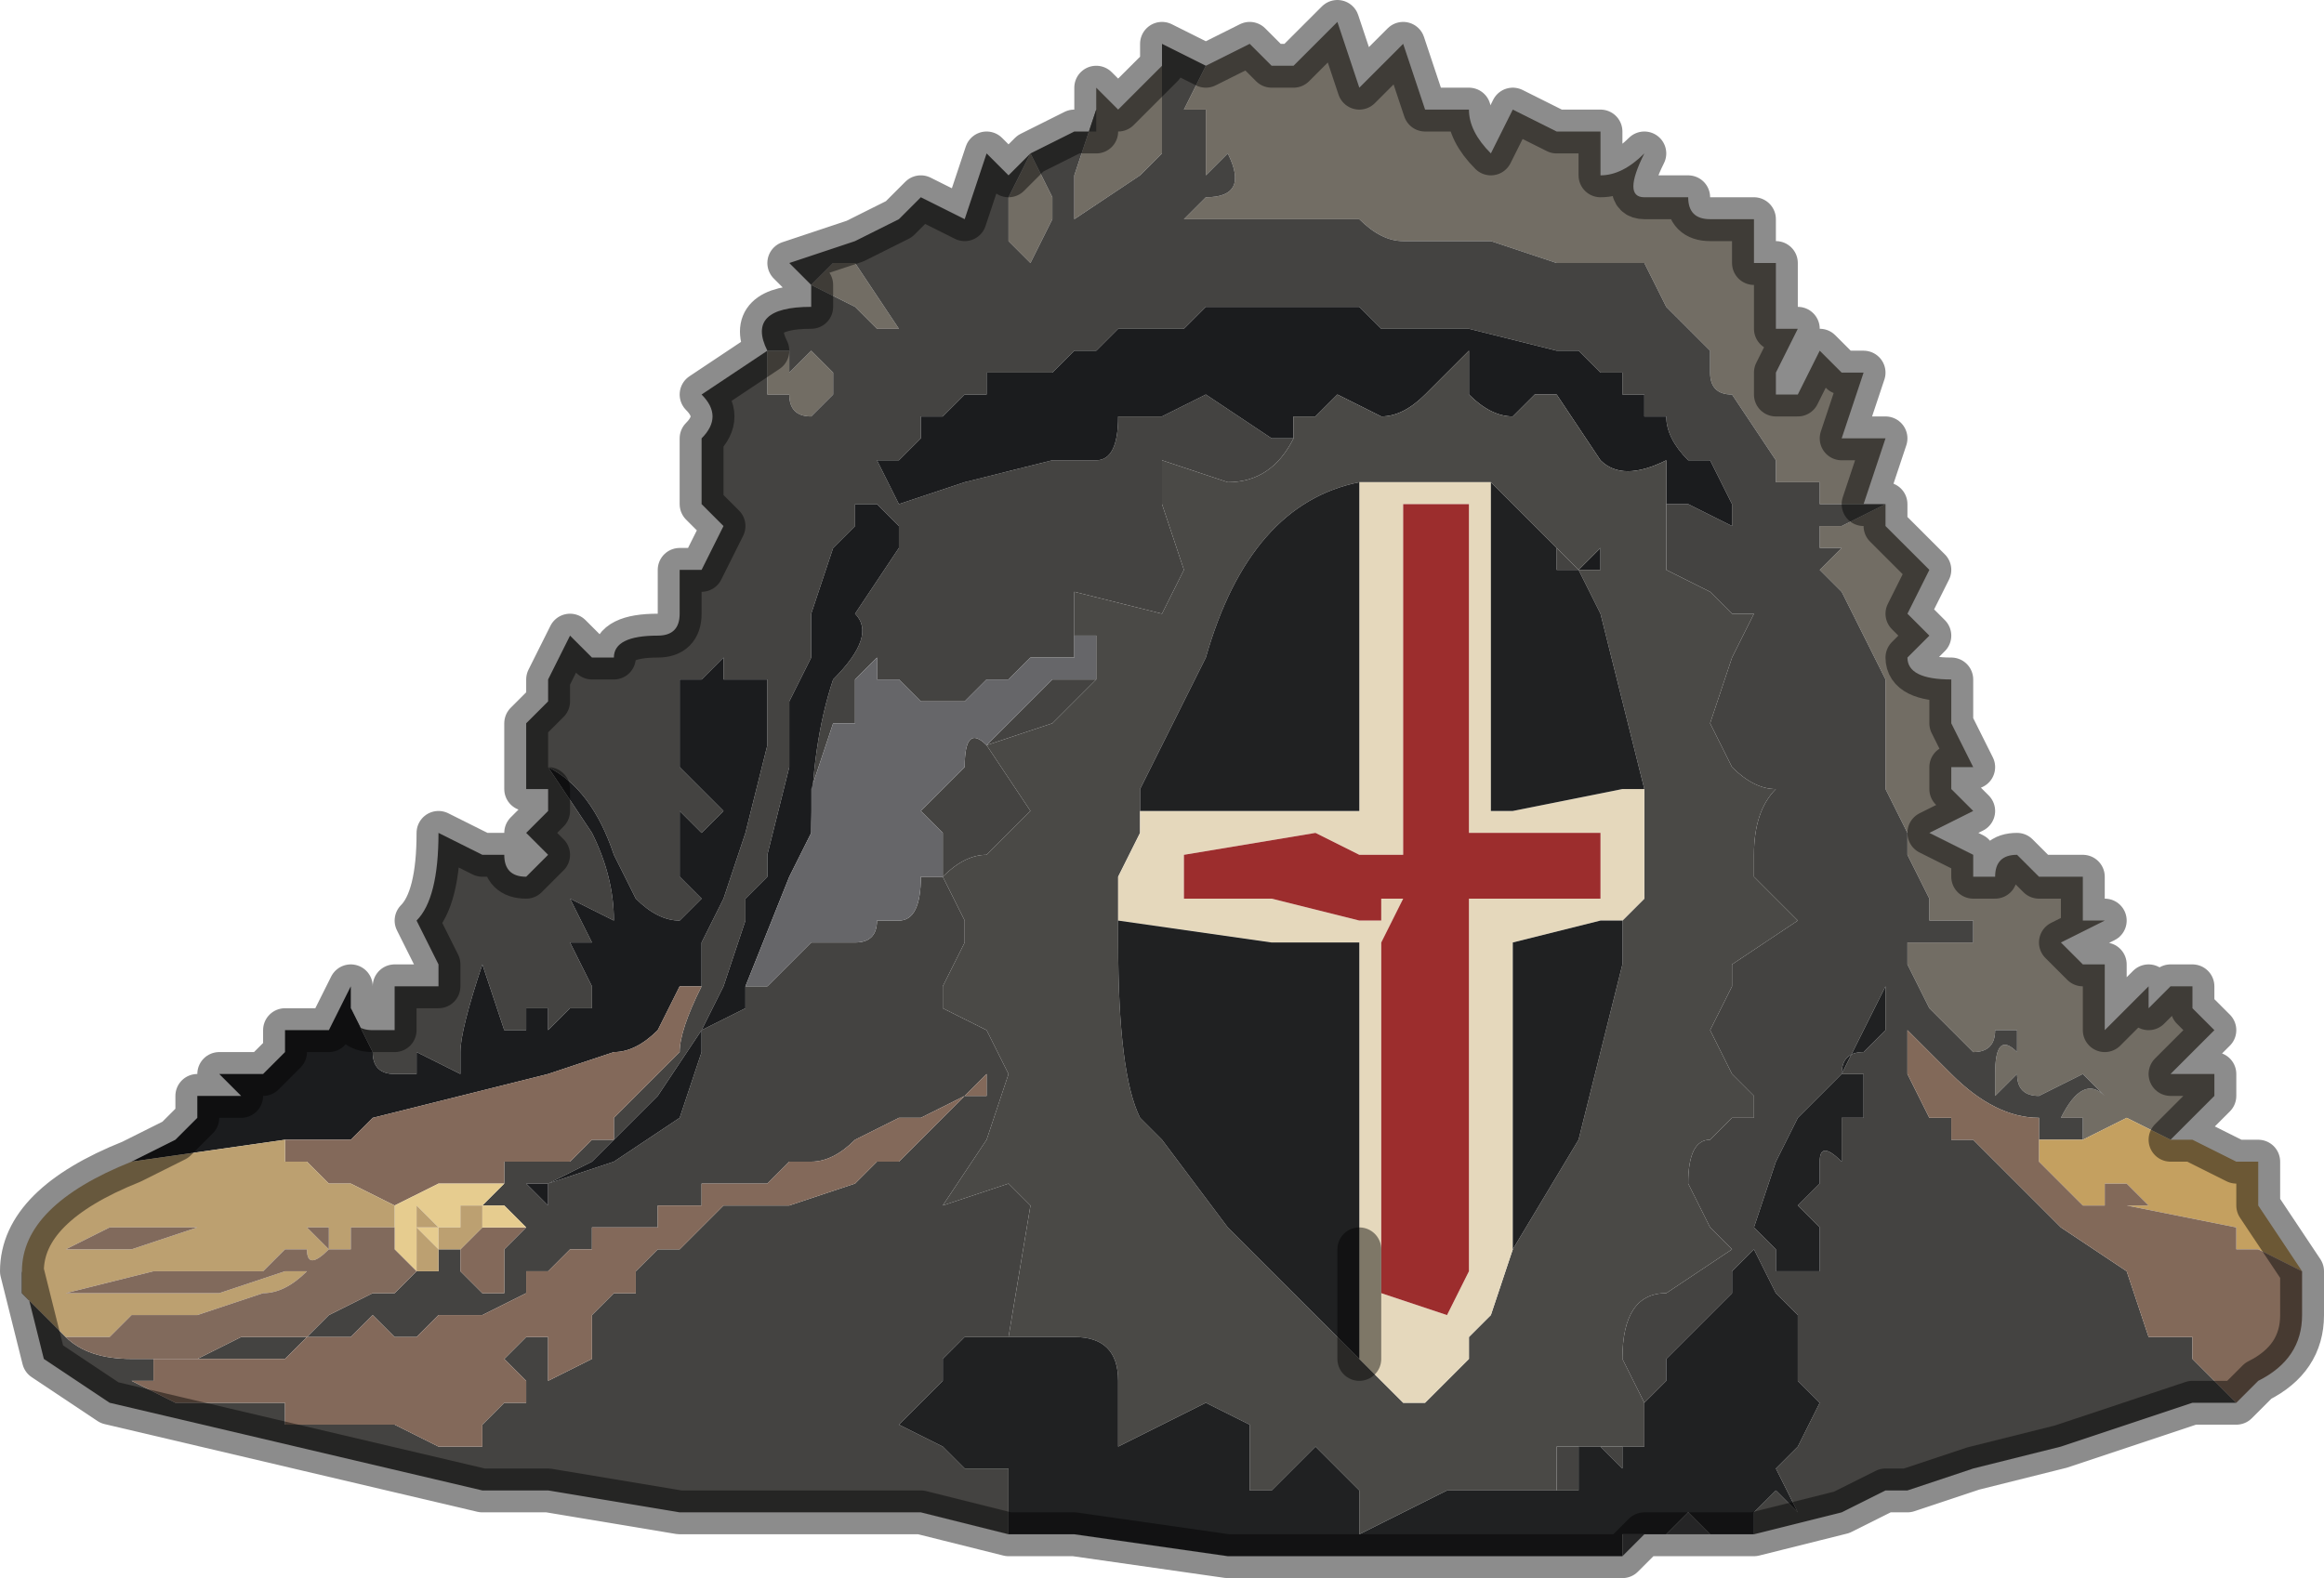 <?xml version="1.0" encoding="UTF-8" standalone="no"?>
<svg xmlns:xlink="http://www.w3.org/1999/xlink" height="3.6px" width="5.3px" xmlns="http://www.w3.org/2000/svg">
  <g transform="matrix(1.0, 0.0, 0.0, 1.0, 2.45, 3.45)">
    <path d="M0.3 -3.3 L0.3 -3.3 0.4 -3.35 0.45 -3.3 Q0.5 -3.3 0.5 -3.3 L0.6 -3.4 0.65 -3.25 0.75 -3.35 0.8 -3.2 0.8 -3.2 0.9 -3.2 Q0.9 -3.15 0.95 -3.1 L1.0 -3.2 1.1 -3.15 1.2 -3.15 1.2 -3.05 Q1.25 -3.05 1.3 -3.1 1.25 -3.0 1.3 -3.0 L1.4 -3.0 1.4 -3.0 Q1.4 -2.95 1.45 -2.95 L1.55 -2.95 1.55 -2.85 1.6 -2.85 1.6 -2.7 1.65 -2.7 1.6 -2.6 1.6 -2.55 1.65 -2.55 1.7 -2.65 1.75 -2.6 1.8 -2.6 1.75 -2.45 1.85 -2.45 1.8 -2.3 1.8 -2.3 1.75 -2.3 Q1.7 -2.3 1.7 -2.3 L1.7 -2.35 1.6 -2.35 1.6 -2.4 1.5 -2.55 1.5 -2.55 Q1.45 -2.55 1.45 -2.6 L1.45 -2.65 1.4 -2.7 1.35 -2.75 1.3 -2.85 1.25 -2.85 1.2 -2.85 1.1 -2.85 0.95 -2.9 0.9 -2.9 0.85 -2.9 0.85 -2.9 0.75 -2.9 Q0.7 -2.9 0.65 -2.95 L0.65 -2.95 0.55 -2.95 0.5 -2.95 0.45 -2.95 0.4 -2.95 0.3 -2.95 0.25 -2.95 Q0.2 -2.9 0.2 -2.9 L0.3 -3.0 Q0.4 -3.0 0.35 -3.1 L0.3 -3.05 0.3 -3.15 0.3 -3.2 0.25 -3.2 0.3 -3.3 M1.85 -2.3 L1.85 -2.25 1.9 -2.2 1.95 -2.15 1.9 -2.05 1.95 -2.0 1.9 -1.95 Q1.9 -1.9 2.0 -1.9 L2.0 -1.8 2.05 -1.7 2.0 -1.7 2.0 -1.65 2.05 -1.6 1.95 -1.55 2.05 -1.5 2.05 -1.45 2.1 -1.45 Q2.1 -1.5 2.15 -1.5 L2.2 -1.45 2.3 -1.45 Q2.3 -1.4 2.3 -1.35 L2.3 -1.35 2.35 -1.35 2.25 -1.3 2.25 -1.3 2.3 -1.25 2.35 -1.25 2.35 -1.1 2.45 -1.2 2.45 -1.15 2.5 -1.2 2.55 -1.2 2.55 -1.15 2.6 -1.1 2.5 -1.0 2.6 -1.0 2.6 -0.95 2.5 -0.85 2.5 -0.85 2.4 -0.9 2.3 -0.85 2.3 -0.9 2.25 -0.9 Q2.3 -1.0 2.35 -0.95 L2.3 -1.0 2.2 -0.95 Q2.15 -0.95 2.15 -1.0 L2.1 -0.95 2.1 -1.0 Q2.1 -1.1 2.15 -1.05 L2.15 -1.1 2.1 -1.1 Q2.1 -1.05 2.05 -1.05 L2.0 -1.1 2.0 -1.1 1.95 -1.15 1.9 -1.25 1.9 -1.3 1.95 -1.3 2.0 -1.3 2.05 -1.3 2.05 -1.35 1.95 -1.35 1.95 -1.4 1.9 -1.5 1.9 -1.55 1.85 -1.65 1.85 -1.85 1.85 -1.9 1.8 -2.0 1.75 -2.1 1.7 -2.15 1.75 -2.2 1.7 -2.2 1.7 -2.25 1.75 -2.25 1.75 -2.25 1.85 -2.3 1.85 -2.3 M-0.1 -3.1 L-0.1 -3.1 -0.05 -3.0 -0.05 -2.95 -0.1 -2.85 -0.1 -2.85 -0.15 -2.9 -0.15 -3.0 -0.1 -3.1 M0.05 -3.25 L0.1 -3.2 0.15 -3.25 0.2 -3.3 0.2 -3.1 0.15 -3.05 0.0 -2.95 0.0 -3.05 0.05 -3.2 0.05 -3.25 M-0.55 -2.85 L-0.5 -2.85 -0.4 -2.7 -0.45 -2.7 -0.5 -2.75 -0.6 -2.8 -0.55 -2.85 M-0.7 -2.65 L-0.65 -2.65 -0.65 -2.6 -0.6 -2.65 -0.55 -2.6 -0.55 -2.55 Q-0.6 -2.5 -0.6 -2.5 -0.65 -2.5 -0.65 -2.55 L-0.7 -2.55 -0.7 -2.65" fill="#726d64" fill-rule="evenodd" stroke="none"/>
    <path d="M1.8 -2.3 L1.85 -2.3 1.85 -2.3 1.75 -2.25 1.75 -2.25 1.7 -2.25 1.7 -2.2 1.75 -2.2 1.7 -2.15 1.75 -2.1 1.8 -2.0 1.85 -1.9 1.85 -1.85 1.85 -1.65 1.9 -1.55 1.9 -1.5 1.95 -1.4 1.95 -1.35 2.05 -1.35 2.05 -1.3 2.0 -1.3 1.95 -1.3 1.9 -1.3 1.9 -1.25 1.95 -1.15 2.0 -1.1 2.0 -1.1 2.05 -1.05 Q2.1 -1.05 2.1 -1.1 L2.15 -1.1 2.15 -1.05 Q2.1 -1.1 2.1 -1.0 L2.1 -0.95 2.15 -1.0 Q2.15 -0.95 2.2 -0.95 L2.3 -1.0 2.35 -0.95 Q2.3 -1.0 2.25 -0.9 L2.3 -0.9 2.3 -0.85 2.2 -0.85 2.2 -0.9 Q2.1 -0.9 2.0 -1.0 L1.9 -1.1 1.9 -1.1 1.9 -1.0 1.95 -0.9 2.0 -0.9 2.0 -0.85 2.05 -0.85 2.1 -0.8 2.15 -0.75 2.2 -0.7 2.25 -0.65 2.4 -0.55 2.45 -0.4 2.5 -0.4 2.55 -0.4 2.55 -0.35 2.6 -0.3 2.65 -0.25 2.55 -0.25 2.25 -0.15 2.05 -0.1 2.05 -0.1 1.9 -0.05 1.85 -0.05 1.75 0.0 1.55 0.05 1.55 0.0 1.6 -0.05 1.65 0.0 1.6 -0.1 1.65 -0.15 1.7 -0.25 1.65 -0.3 1.65 -0.35 1.65 -0.45 1.6 -0.5 1.55 -0.6 1.5 -0.55 1.5 -0.5 1.35 -0.35 1.35 -0.3 1.3 -0.25 1.3 -0.25 1.25 -0.35 Q1.25 -0.5 1.35 -0.5 L1.5 -0.6 1.5 -0.6 1.45 -0.65 1.4 -0.75 Q1.4 -0.85 1.45 -0.85 L1.5 -0.9 1.55 -0.9 1.55 -0.95 1.5 -1.0 1.45 -1.1 1.5 -1.2 1.5 -1.25 1.65 -1.35 1.65 -1.35 1.55 -1.45 1.55 -1.5 Q1.55 -1.6 1.6 -1.65 1.55 -1.65 1.5 -1.7 L1.5 -1.7 1.45 -1.8 1.5 -1.95 1.55 -2.05 1.5 -2.05 1.45 -2.1 1.35 -2.15 1.35 -2.3 1.4 -2.3 1.5 -2.25 1.5 -2.25 1.5 -2.3 1.45 -2.4 1.4 -2.4 Q1.35 -2.45 1.35 -2.5 L1.35 -2.5 1.3 -2.5 1.3 -2.55 1.25 -2.55 Q1.25 -2.55 1.25 -2.6 L1.2 -2.6 1.15 -2.65 1.1 -2.65 0.9 -2.7 0.8 -2.7 0.75 -2.7 0.7 -2.7 0.7 -2.7 0.65 -2.75 0.6 -2.75 0.55 -2.75 0.5 -2.75 0.45 -2.75 0.4 -2.75 0.3 -2.75 0.25 -2.7 0.2 -2.7 0.2 -2.7 0.15 -2.7 0.1 -2.7 0.1 -2.7 0.05 -2.65 0.0 -2.65 -0.05 -2.6 -0.05 -2.6 -0.1 -2.6 -0.2 -2.6 -0.2 -2.55 -0.25 -2.55 -0.3 -2.5 -0.35 -2.5 -0.35 -2.45 -0.4 -2.4 -0.45 -2.4 -0.4 -2.3 -0.4 -2.3 -0.25 -2.35 -0.05 -2.4 0.05 -2.4 Q0.1 -2.4 0.1 -2.5 0.15 -2.5 0.2 -2.5 L0.2 -2.5 0.3 -2.55 0.45 -2.45 0.5 -2.45 Q0.45 -2.35 0.35 -2.35 L0.2 -2.4 0.2 -2.3 0.25 -2.15 0.2 -2.05 0.0 -2.1 0.0 -2.0 0.0 -1.95 -0.1 -1.95 -0.15 -1.9 -0.15 -1.9 -0.2 -1.9 -0.25 -1.85 -0.3 -1.85 -0.3 -1.85 -0.35 -1.85 -0.35 -1.85 -0.4 -1.9 -0.4 -1.9 -0.45 -1.9 -0.45 -1.95 -0.5 -1.9 -0.5 -1.8 -0.55 -1.8 -0.6 -1.65 -0.6 -1.55 Q-0.6 -1.75 -0.55 -1.9 -0.45 -2.0 -0.5 -2.05 L-0.4 -2.2 -0.4 -2.25 -0.45 -2.3 -0.45 -2.3 -0.5 -2.3 -0.5 -2.25 -0.55 -2.2 -0.6 -2.05 -0.6 -1.95 -0.65 -1.85 -0.65 -1.8 -0.65 -1.7 -0.7 -1.5 -0.7 -1.45 -0.75 -1.4 -0.75 -1.35 -0.8 -1.2 -0.8 -1.2 -0.85 -1.1 -0.95 -0.95 -1.0 -0.9 -1.1 -0.8 -1.2 -0.75 -1.3 -0.75 -1.3 -0.75 -1.25 -0.75 -1.2 -0.7 -1.2 -0.75 -1.05 -0.8 -0.9 -0.9 -0.85 -1.05 -0.85 -1.1 -0.75 -1.15 -0.75 -1.2 -0.7 -1.2 Q-0.7 -1.2 -0.65 -1.25 L-0.6 -1.3 -0.55 -1.3 -0.5 -1.3 Q-0.45 -1.3 -0.45 -1.35 L-0.45 -1.35 -0.4 -1.35 Q-0.35 -1.35 -0.35 -1.45 L-0.3 -1.45 -0.3 -1.55 -0.35 -1.6 -0.3 -1.65 -0.25 -1.7 Q-0.25 -1.8 -0.2 -1.75 L-0.15 -1.8 -0.1 -1.85 -0.05 -1.9 0.05 -1.9 0.05 -1.9 -0.05 -1.8 -0.2 -1.75 -0.1 -1.6 -0.2 -1.5 Q-0.25 -1.5 -0.3 -1.45 L-0.25 -1.35 -0.25 -1.3 -0.3 -1.2 -0.3 -1.15 -0.2 -1.1 -0.15 -1.0 -0.2 -0.85 -0.3 -0.7 -0.15 -0.75 -0.1 -0.7 -0.1 -0.7 -0.15 -0.4 -0.15 -0.4 -0.25 -0.4 -0.3 -0.35 -0.3 -0.3 -0.35 -0.25 -0.4 -0.2 -0.3 -0.15 -0.25 -0.1 -0.15 -0.1 -0.15 0.0 -0.15 0.05 -0.35 0.0 -0.5 0.0 -0.6 0.0 -0.65 0.0 -0.8 0.0 -0.9 0.0 -1.2 -0.05 -1.35 -0.05 -2.2 -0.25 -2.35 -0.35 -2.4 -0.55 -2.4 -0.55 -2.4 -0.5 -2.35 -0.45 -2.3 -0.4 -2.3 -0.4 Q-2.25 -0.35 -2.15 -0.35 L-2.0 -0.35 -1.9 -0.4 -1.85 -0.4 -1.8 -0.4 -1.75 -0.4 -1.7 -0.45 -1.7 -0.45 -1.6 -0.5 -1.6 -0.5 -1.55 -0.5 -1.5 -0.55 -1.45 -0.55 -1.45 -0.55 -1.45 -0.6 -1.4 -0.6 -1.4 -0.6 -1.4 -0.55 -1.35 -0.5 -1.35 -0.5 -1.3 -0.5 -1.3 -0.6 -1.25 -0.65 -1.3 -0.65 -1.25 -0.65 -1.25 -0.65 -1.3 -0.7 -1.3 -0.7 -1.3 -0.7 -1.35 -0.7 -1.3 -0.75 -1.3 -0.75 -1.3 -0.75 -1.3 -0.8 Q-1.25 -0.8 -1.25 -0.8 L-1.15 -0.8 -1.1 -0.85 -1.1 -0.85 -1.05 -0.85 -1.05 -0.9 -1.0 -0.95 -0.9 -1.05 Q-0.9 -1.1 -0.85 -1.2 L-0.85 -1.25 -0.85 -1.25 -0.85 -1.3 -0.8 -1.4 -0.75 -1.55 -0.7 -1.75 -0.7 -1.9 -0.75 -1.9 Q-0.75 -1.9 -0.8 -1.9 L-0.8 -1.95 -0.85 -1.9 -0.9 -1.9 -0.9 -1.9 -0.9 -1.75 -0.9 -1.7 -0.85 -1.65 -0.8 -1.6 -0.85 -1.55 -0.9 -1.6 -0.9 -1.5 -0.9 -1.45 -0.85 -1.4 -0.9 -1.35 Q-0.95 -1.35 -1.0 -1.4 L-1.05 -1.5 Q-1.1 -1.65 -1.2 -1.7 L-1.1 -1.55 Q-1.05 -1.45 -1.05 -1.35 L-1.15 -1.4 -1.1 -1.3 -1.15 -1.3 -1.1 -1.2 -1.1 -1.15 Q-1.1 -1.15 -1.15 -1.15 L-1.2 -1.1 -1.2 -1.15 -1.25 -1.15 -1.25 -1.1 -1.3 -1.1 -1.3 -1.1 -1.35 -1.25 Q-1.4 -1.1 -1.4 -1.05 L-1.4 -1.0 Q-1.5 -1.05 -1.5 -1.05 L-1.5 -1.0 Q-1.5 -1.0 -1.55 -1.0 -1.6 -1.0 -1.6 -1.05 L-1.65 -1.15 Q-1.65 -1.1 -1.6 -1.1 L-1.55 -1.1 -1.55 -1.2 -1.45 -1.2 -1.45 -1.25 -1.5 -1.35 Q-1.45 -1.4 -1.45 -1.55 L-1.45 -1.55 -1.35 -1.5 -1.3 -1.5 Q-1.3 -1.45 -1.25 -1.45 L-1.2 -1.5 -1.2 -1.5 -1.25 -1.55 -1.2 -1.6 -1.2 -1.65 -1.25 -1.65 -1.25 -1.8 -1.2 -1.85 -1.2 -1.9 -1.15 -2.0 -1.1 -1.95 -1.05 -1.95 Q-1.05 -2.0 -0.95 -2.0 -0.9 -2.0 -0.9 -2.05 L-0.9 -2.1 -0.9 -2.15 -0.85 -2.15 -0.8 -2.25 -0.85 -2.3 -0.85 -2.45 Q-0.8 -2.5 -0.85 -2.55 L-0.7 -2.65 Q-0.75 -2.75 -0.6 -2.75 L-0.6 -2.8 -0.65 -2.85 -0.5 -2.9 -0.4 -2.95 -0.35 -3.0 -0.25 -2.95 -0.2 -3.1 -0.15 -3.05 -0.1 -3.1 0.0 -3.15 0.05 -3.15 0.05 -3.25 0.05 -3.2 0.0 -3.05 0.0 -2.95 0.15 -3.05 0.2 -3.1 0.2 -3.3 0.2 -3.35 0.3 -3.3 0.25 -3.2 0.3 -3.2 0.3 -3.15 0.3 -3.05 0.35 -3.1 Q0.4 -3.0 0.3 -3.0 L0.2 -2.9 Q0.2 -2.9 0.25 -2.95 L0.3 -2.95 0.4 -2.95 0.45 -2.95 0.5 -2.95 0.55 -2.95 0.65 -2.95 0.65 -2.95 Q0.7 -2.9 0.75 -2.9 L0.85 -2.9 0.85 -2.9 0.9 -2.9 0.95 -2.9 1.1 -2.85 1.2 -2.85 1.25 -2.85 1.3 -2.85 1.35 -2.75 1.4 -2.7 1.45 -2.65 1.45 -2.6 Q1.45 -2.55 1.5 -2.55 L1.5 -2.55 1.6 -2.4 1.6 -2.35 1.7 -2.35 1.7 -2.3 Q1.7 -2.3 1.75 -2.3 L1.8 -2.3 M0.9 -0.05 L0.95 -0.05 1.0 -0.05 1.0 -0.05 0.9 -0.05 M1.1 -0.05 L1.1 -0.15 1.15 -0.15 1.15 -0.05 1.15 -0.05 1.1 -0.05 M1.2 -0.15 L1.3 -0.15 1.25 -0.15 1.25 -0.1 1.2 -0.15 1.2 -0.15 M1.1 -2.2 L1.15 -2.15 1.2 -2.05 1.15 -2.15 1.15 -2.15 1.1 -2.15 1.1 -2.2 M1.85 -1.2 L1.85 -1.2 1.75 -1.0 1.7 -0.95 1.65 -0.9 1.6 -0.8 1.55 -0.65 1.6 -0.6 1.6 -0.55 1.7 -0.55 1.7 -0.65 1.7 -0.65 1.65 -0.7 1.7 -0.75 1.7 -0.8 Q1.7 -0.85 1.75 -0.8 L1.75 -0.9 1.8 -0.9 1.8 -1.0 1.75 -1.0 Q1.75 -1.05 1.8 -1.05 L1.85 -1.1 1.85 -1.2 M-0.55 -2.85 L-0.6 -2.8 -0.5 -2.75 -0.45 -2.7 -0.4 -2.7 -0.5 -2.85 -0.55 -2.85 M-0.1 -3.1 L-0.15 -3.0 -0.15 -2.9 -0.1 -2.85 -0.1 -2.85 -0.05 -2.95 -0.05 -3.0 -0.1 -3.1 M-0.7 -2.65 L-0.7 -2.55 -0.65 -2.55 Q-0.65 -2.5 -0.6 -2.5 -0.6 -2.5 -0.55 -2.55 L-0.55 -2.6 -0.6 -2.65 -0.65 -2.6 -0.65 -2.65 -0.7 -2.65 M-2.05 -0.35 L-2.1 -0.35 -2.1 -0.3 -2.15 -0.3 -2.05 -0.25 -2.0 -0.25 -1.95 -0.25 -1.95 -0.25 -1.9 -0.25 -1.9 -0.25 -1.85 -0.25 -1.85 -0.25 -1.8 -0.25 -1.8 -0.2 -1.8 -0.2 -1.75 -0.2 -1.7 -0.2 -1.65 -0.2 -1.6 -0.2 -1.55 -0.2 -1.45 -0.15 -1.45 -0.15 -1.35 -0.15 -1.35 -0.15 -1.35 -0.2 -1.3 -0.25 -1.3 -0.25 -1.25 -0.25 -1.25 -0.3 -1.3 -0.35 -1.25 -0.4 -1.2 -0.4 -1.2 -0.4 -1.2 -0.3 -1.1 -0.35 -1.1 -0.4 -1.1 -0.45 -1.05 -0.5 -1.05 -0.5 Q-1.0 -0.5 -1.0 -0.5 L-1.0 -0.55 -0.95 -0.6 Q-0.9 -0.6 -0.9 -0.6 L-0.85 -0.65 -0.85 -0.65 -0.8 -0.7 -0.7 -0.7 -0.65 -0.7 -0.65 -0.7 -0.5 -0.75 -0.45 -0.8 -0.4 -0.8 -0.3 -0.9 -0.25 -0.95 -0.2 -0.95 -0.2 -1.0 -0.25 -0.95 -0.35 -0.9 -0.4 -0.9 -0.5 -0.85 -0.5 -0.85 Q-0.55 -0.8 -0.6 -0.8 L-0.65 -0.8 -0.65 -0.8 -0.7 -0.75 -0.75 -0.75 -0.85 -0.75 -0.85 -0.7 -0.9 -0.7 -0.95 -0.7 -0.95 -0.65 -1.05 -0.65 -1.1 -0.65 -1.1 -0.6 -1.15 -0.6 -1.2 -0.55 -1.25 -0.55 -1.25 -0.5 -1.35 -0.45 -1.35 -0.45 -1.4 -0.45 -1.4 -0.45 -1.45 -0.45 -1.5 -0.4 -1.55 -0.4 -1.6 -0.45 -1.65 -0.4 -1.7 -0.4 -1.75 -0.4 -1.75 -0.4 Q-1.8 -0.35 -1.8 -0.35 L-1.85 -0.35 -1.95 -0.35 -2.0 -0.35 -2.05 -0.35" fill="#444341" fill-rule="evenodd" stroke="none"/>
    <path d="M-2.15 -0.8 L-2.15 -0.8 -2.05 -0.85 -2.0 -0.9 -2.0 -0.95 -1.9 -0.95 -1.9 -0.95 -1.95 -1.0 -1.9 -1.0 -1.85 -1.0 -1.8 -1.05 -1.8 -1.1 -1.7 -1.1 -1.65 -1.2 -1.65 -1.15 -1.65 -1.15 -1.65 -1.15 -1.6 -1.05 Q-1.6 -1.0 -1.55 -1.0 -1.5 -1.0 -1.5 -1.0 L-1.5 -1.05 Q-1.5 -1.05 -1.4 -1.0 L-1.4 -1.05 Q-1.4 -1.1 -1.35 -1.25 L-1.3 -1.1 -1.3 -1.1 -1.25 -1.1 -1.25 -1.15 -1.2 -1.15 -1.2 -1.1 -1.15 -1.15 Q-1.1 -1.15 -1.1 -1.15 L-1.1 -1.2 -1.15 -1.3 -1.1 -1.3 -1.15 -1.4 -1.05 -1.35 Q-1.05 -1.45 -1.1 -1.55 L-1.2 -1.7 Q-1.1 -1.65 -1.05 -1.5 L-1.0 -1.4 Q-0.95 -1.35 -0.9 -1.35 L-0.85 -1.4 -0.9 -1.45 -0.9 -1.5 -0.9 -1.6 -0.85 -1.55 -0.8 -1.6 -0.85 -1.65 -0.9 -1.7 -0.9 -1.75 -0.9 -1.9 -0.9 -1.9 -0.85 -1.9 -0.8 -1.95 -0.8 -1.9 Q-0.75 -1.9 -0.75 -1.9 L-0.7 -1.9 -0.7 -1.75 -0.75 -1.55 -0.8 -1.4 -0.85 -1.3 -0.85 -1.25 -0.85 -1.25 -0.85 -1.2 -0.9 -1.2 -0.95 -1.1 -0.95 -1.1 Q-1.0 -1.05 -1.05 -1.05 L-1.2 -1.0 -1.6 -0.9 -1.65 -0.85 -1.8 -0.85 -2.15 -0.8 -2.15 -0.8 M0.5 -2.45 L0.45 -2.45 0.3 -2.55 0.2 -2.5 0.2 -2.5 Q0.15 -2.5 0.1 -2.5 0.1 -2.4 0.05 -2.4 L-0.05 -2.4 -0.25 -2.35 -0.4 -2.3 -0.4 -2.3 -0.45 -2.4 -0.4 -2.4 -0.35 -2.45 -0.35 -2.5 -0.3 -2.5 -0.25 -2.55 -0.2 -2.55 -0.2 -2.6 -0.1 -2.6 -0.05 -2.6 -0.05 -2.6 0.0 -2.65 0.05 -2.65 0.1 -2.7 0.1 -2.7 0.15 -2.7 0.2 -2.7 0.2 -2.7 0.25 -2.7 0.3 -2.75 0.4 -2.75 0.45 -2.75 0.5 -2.75 0.55 -2.75 0.6 -2.75 0.65 -2.75 0.7 -2.7 0.7 -2.7 0.75 -2.7 0.8 -2.7 0.9 -2.7 1.1 -2.65 1.15 -2.65 1.2 -2.6 1.25 -2.6 Q1.25 -2.55 1.25 -2.55 L1.3 -2.55 1.3 -2.5 1.35 -2.5 1.35 -2.5 Q1.35 -2.45 1.4 -2.4 L1.45 -2.4 1.5 -2.3 1.5 -2.25 1.5 -2.25 1.4 -2.3 1.35 -2.3 1.35 -2.4 Q1.25 -2.35 1.2 -2.4 L1.1 -2.55 1.05 -2.55 1.0 -2.5 Q0.95 -2.5 0.9 -2.55 L0.9 -2.65 0.8 -2.55 Q0.75 -2.5 0.7 -2.5 L0.6 -2.55 0.55 -2.5 0.5 -2.5 0.5 -2.45 M1.15 -2.15 L1.15 -2.15 1.2 -2.2 1.2 -2.15 1.15 -2.15 1.15 -2.15 1.1 -2.15 1.05 -2.15 1.1 -2.15 1.1 -2.15 1.15 -2.15 1.15 -2.15 M-0.75 -1.15 L-0.85 -1.1 -0.85 -1.05 -0.9 -0.9 -1.05 -0.8 -1.2 -0.75 -1.2 -0.7 -1.25 -0.75 -1.3 -0.75 -1.3 -0.75 -1.2 -0.75 -1.1 -0.8 -1.0 -0.9 -0.95 -0.95 -0.85 -1.1 -0.8 -1.2 -0.8 -1.2 -0.75 -1.35 -0.75 -1.4 -0.7 -1.45 -0.7 -1.5 -0.65 -1.7 -0.65 -1.8 -0.65 -1.85 -0.6 -1.95 -0.6 -2.05 -0.55 -2.2 -0.5 -2.25 -0.5 -2.3 -0.45 -2.3 -0.45 -2.3 -0.4 -2.25 -0.4 -2.2 -0.5 -2.05 Q-0.45 -2.0 -0.55 -1.9 -0.6 -1.75 -0.6 -1.55 L-0.65 -1.45 -0.65 -1.45 -0.75 -1.2 -0.75 -1.15" fill="#1b1c1e" fill-rule="evenodd" stroke="none"/>
    <path d="M1.35 -2.3 L1.35 -2.15 1.45 -2.1 1.5 -2.05 1.55 -2.05 1.5 -1.95 1.45 -1.8 1.5 -1.7 1.5 -1.7 Q1.55 -1.65 1.6 -1.65 1.55 -1.6 1.55 -1.5 L1.55 -1.45 1.65 -1.35 1.65 -1.35 1.5 -1.25 1.5 -1.2 1.45 -1.1 1.5 -1.0 1.55 -0.95 1.55 -0.9 1.5 -0.9 1.45 -0.85 Q1.4 -0.85 1.4 -0.75 L1.45 -0.65 1.5 -0.6 1.5 -0.6 1.35 -0.5 Q1.25 -0.5 1.25 -0.35 L1.3 -0.25 1.3 -0.25 1.3 -0.15 1.2 -0.15 1.15 -0.15 1.15 -0.15 1.1 -0.15 1.1 -0.05 1.0 -0.05 0.95 -0.05 0.9 -0.05 0.85 -0.05 0.75 0.0 0.65 0.05 0.65 -0.05 0.55 -0.15 0.45 -0.05 Q0.45 -0.05 0.4 -0.05 L0.4 -0.2 0.3 -0.25 0.2 -0.2 0.1 -0.15 0.1 -0.3 Q0.1 -0.4 0.0 -0.4 L-0.2 -0.4 -0.15 -0.4 -0.15 -0.4 -0.1 -0.7 -0.1 -0.7 -0.15 -0.75 -0.3 -0.7 -0.2 -0.85 -0.15 -1.0 -0.2 -1.1 -0.3 -1.15 -0.3 -1.2 -0.25 -1.3 -0.25 -1.35 -0.3 -1.45 Q-0.25 -1.5 -0.2 -1.5 L-0.1 -1.6 -0.2 -1.75 -0.05 -1.8 0.05 -1.9 0.05 -1.9 0.05 -2.0 0.0 -2.0 0.0 -2.1 0.2 -2.05 0.25 -2.15 0.2 -2.3 0.2 -2.4 0.35 -2.35 Q0.45 -2.35 0.5 -2.45 L0.5 -2.5 0.55 -2.5 0.6 -2.55 0.7 -2.5 Q0.75 -2.5 0.8 -2.55 L0.9 -2.65 0.9 -2.55 Q0.95 -2.5 1.0 -2.5 L1.05 -2.55 1.1 -2.55 1.2 -2.4 Q1.25 -2.35 1.35 -2.4 L1.35 -2.3 M-0.3 -1.45 L-0.3 -1.45 M1.1 -2.2 L1.0 -2.3 0.95 -2.35 0.9 -2.35 0.75 -2.35 0.75 -2.35 0.65 -2.35 Q0.4 -2.3 0.3 -1.95 L0.15 -1.65 0.15 -1.6 0.15 -1.55 0.1 -1.45 0.1 -1.35 0.1 -1.3 Q0.1 -1.0 0.15 -0.9 L0.2 -0.85 0.35 -0.65 0.6 -0.4 0.65 -0.35 0.75 -0.25 0.8 -0.25 0.9 -0.35 0.9 -0.4 0.95 -0.45 1.0 -0.6 1.15 -0.85 1.25 -1.25 1.25 -1.35 1.3 -1.4 1.3 -1.55 1.3 -1.65 1.2 -2.05 1.15 -2.15 1.1 -2.2 M1.15 -2.15 L1.15 -2.15 1.2 -2.15 1.2 -2.2 1.15 -2.15 1.15 -2.15" fill="#4a4946" fill-rule="evenodd" stroke="none"/>
    <path d="M1.3 -1.65 L1.3 -1.55 1.3 -1.4 1.25 -1.35 1.2 -1.35 1.0 -1.3 1.0 -0.6 0.95 -0.45 0.9 -0.4 0.9 -0.35 0.8 -0.25 0.75 -0.25 0.65 -0.35 0.65 -0.6 0.65 -1.05 0.65 -1.3 0.45 -1.3 0.1 -1.35 0.1 -1.45 0.15 -1.55 0.15 -1.6 0.65 -1.6 0.65 -2.35 0.75 -2.35 0.75 -2.35 0.9 -2.35 0.95 -2.35 0.95 -1.6 1.0 -1.6 1.25 -1.65 1.3 -1.65 M1.2 -1.55 L1.1 -1.55 0.9 -1.55 0.9 -2.3 0.75 -2.3 0.75 -2.3 0.75 -1.8 0.75 -1.5 0.7 -1.5 0.65 -1.5 0.55 -1.55 0.25 -1.5 0.25 -1.4 0.4 -1.4 0.45 -1.4 0.65 -1.35 0.7 -1.35 0.7 -1.4 0.75 -1.4 0.7 -1.3 0.7 -1.0 0.7 -0.8 0.7 -0.5 0.85 -0.45 0.9 -0.55 0.9 -1.4 1.1 -1.4 1.2 -1.4 1.2 -1.55" fill="#e5d8bc" fill-rule="evenodd" stroke="none"/>
    <path d="M1.2 -1.55 L1.2 -1.4 1.1 -1.4 0.9 -1.4 0.9 -0.55 0.85 -0.45 0.7 -0.5 0.7 -0.8 0.7 -1.0 0.7 -1.3 0.75 -1.4 0.7 -1.4 0.7 -1.35 0.65 -1.35 0.45 -1.4 0.4 -1.4 0.25 -1.4 0.25 -1.5 0.55 -1.55 0.65 -1.5 0.7 -1.5 0.75 -1.5 0.75 -1.8 0.75 -2.3 0.75 -2.3 0.9 -2.3 0.9 -1.55 1.1 -1.55 1.2 -1.55" fill="#9c2d2d" fill-rule="evenodd" stroke="none"/>
    <path d="M1.55 0.05 L1.5 0.05 1.45 0.05 1.4 0.0 1.35 0.05 1.3 0.05 1.25 0.05 1.25 0.1 1.15 0.1 0.9 0.1 0.6 0.1 0.35 0.1 0.0 0.05 -0.15 0.05 -0.15 0.0 -0.15 -0.1 -0.25 -0.1 -0.3 -0.15 -0.4 -0.2 -0.35 -0.25 -0.3 -0.3 -0.3 -0.35 -0.25 -0.4 -0.15 -0.4 -0.2 -0.4 0.0 -0.4 Q0.1 -0.4 0.1 -0.3 L0.1 -0.15 0.2 -0.2 0.3 -0.25 0.4 -0.2 0.4 -0.05 Q0.45 -0.05 0.45 -0.05 L0.55 -0.15 0.65 -0.05 0.65 0.05 0.75 0.0 0.85 -0.05 0.9 -0.05 1.0 -0.05 1.0 -0.05 1.1 -0.05 1.15 -0.05 1.15 -0.05 1.15 -0.15 1.15 -0.15 1.2 -0.15 1.2 -0.15 1.25 -0.1 1.25 -0.15 1.3 -0.15 1.3 -0.25 1.35 -0.3 1.35 -0.35 1.5 -0.5 1.5 -0.55 1.55 -0.6 1.6 -0.5 1.65 -0.45 1.65 -0.35 1.65 -0.3 1.7 -0.25 1.65 -0.15 1.6 -0.1 1.65 0.0 1.6 -0.05 1.55 0.0 1.55 0.05 M0.95 -2.35 L1.0 -2.3 1.1 -2.2 1.1 -2.15 1.1 -2.15 1.05 -2.15 1.1 -2.15 1.15 -2.15 1.2 -2.05 1.3 -1.65 1.25 -1.65 1.0 -1.6 0.95 -1.6 0.95 -2.35 M1.25 -1.35 L1.25 -1.25 1.15 -0.85 1.0 -0.6 1.0 -1.3 1.2 -1.35 1.25 -1.35 M0.65 -0.35 L0.6 -0.4 0.35 -0.65 0.2 -0.85 0.15 -0.9 Q0.1 -1.0 0.1 -1.3 L0.1 -1.35 0.45 -1.3 0.65 -1.3 0.65 -1.05 0.65 -0.6 0.65 -0.35 M0.15 -1.6 L0.15 -1.65 0.3 -1.95 Q0.4 -2.3 0.65 -2.35 L0.65 -1.6 0.15 -1.6 M1.85 -1.2 L1.85 -1.1 1.8 -1.05 Q1.75 -1.05 1.75 -1.0 L1.8 -1.0 1.8 -0.9 1.75 -0.9 1.75 -0.8 Q1.7 -0.85 1.7 -0.8 L1.7 -0.75 1.65 -0.7 1.7 -0.65 1.7 -0.65 1.7 -0.55 1.6 -0.55 1.6 -0.6 1.55 -0.65 1.6 -0.8 1.65 -0.9 1.7 -0.95 1.75 -1.0 1.85 -1.2 1.85 -1.2" fill="#202122" fill-rule="evenodd" stroke="none"/>
    <path d="M2.5 -0.85 L2.55 -0.85 2.65 -0.8 2.7 -0.8 2.7 -0.7 2.8 -0.55 2.7 -0.6 2.6 -0.6 2.5 -0.6 2.45 -0.65 2.5 -0.6 2.65 -0.6 2.65 -0.65 2.4 -0.7 2.45 -0.7 2.4 -0.75 2.35 -0.75 2.35 -0.8 2.35 -0.7 2.3 -0.7 2.25 -0.75 2.2 -0.8 2.2 -0.85 2.2 -0.9 2.2 -0.85 2.3 -0.85 2.4 -0.9 2.5 -0.85 2.5 -0.85" fill="#c4a060" fill-rule="evenodd" stroke="none"/>
    <path d="M2.8 -0.55 L2.8 -0.45 Q2.8 -0.35 2.7 -0.3 L2.65 -0.25 2.6 -0.3 2.55 -0.35 2.55 -0.4 2.5 -0.4 2.45 -0.4 2.4 -0.55 2.25 -0.65 2.2 -0.7 2.15 -0.75 2.1 -0.8 2.05 -0.85 2.0 -0.85 2.0 -0.9 1.95 -0.9 1.9 -1.0 1.9 -1.1 1.9 -1.1 2.0 -1.0 Q2.1 -0.9 2.2 -0.9 L2.2 -0.85 2.2 -0.8 2.25 -0.75 2.3 -0.7 2.35 -0.7 2.35 -0.8 2.35 -0.75 2.4 -0.75 2.45 -0.7 2.4 -0.7 2.65 -0.65 2.65 -0.6 2.5 -0.6 2.45 -0.65 2.5 -0.6 2.6 -0.6 2.7 -0.6 2.8 -0.55" fill="#826959" fill-rule="evenodd" stroke="none"/>
    <path d="M1.45 0.05 L1.35 0.05 1.4 0.0 1.45 0.05 M1.3 0.05 L1.25 0.1 1.25 0.05 1.3 0.05" fill="#444445" fill-rule="evenodd" stroke="none"/>
    <path d="M0.0 -2.0 L0.05 -2.0 0.05 -1.9 -0.05 -1.9 -0.1 -1.85 -0.15 -1.8 -0.2 -1.75 Q-0.25 -1.8 -0.25 -1.7 L-0.3 -1.65 -0.35 -1.6 -0.3 -1.55 -0.3 -1.45 -0.3 -1.45 -0.35 -1.45 Q-0.35 -1.35 -0.4 -1.35 L-0.45 -1.35 -0.45 -1.35 Q-0.45 -1.3 -0.5 -1.3 L-0.55 -1.3 -0.6 -1.3 -0.65 -1.25 Q-0.7 -1.2 -0.7 -1.2 L-0.75 -1.2 -0.75 -1.15 -0.75 -1.2 -0.65 -1.45 -0.65 -1.45 -0.6 -1.55 -0.6 -1.65 -0.55 -1.8 -0.5 -1.8 -0.5 -1.9 -0.45 -1.95 -0.45 -1.9 -0.4 -1.9 -0.4 -1.9 -0.35 -1.85 -0.35 -1.85 -0.3 -1.85 -0.3 -1.85 -0.25 -1.85 -0.2 -1.9 -0.15 -1.9 -0.15 -1.9 -0.1 -1.95 0.0 -1.95 0.0 -2.0" fill="#666669" fill-rule="evenodd" stroke="none"/>
    <path d="M-1.55 -0.7 L-1.55 -0.7 -1.65 -0.75 -1.7 -0.75 -1.75 -0.8 -1.75 -0.8 -1.8 -0.8 -1.8 -0.85 -1.65 -0.85 -1.6 -0.9 -1.2 -1.0 -1.05 -1.05 Q-1.0 -1.05 -0.95 -1.1 L-0.95 -1.1 -0.9 -1.2 -0.85 -1.2 Q-0.9 -1.1 -0.9 -1.05 L-1.0 -0.95 -1.05 -0.9 -1.05 -0.85 -1.1 -0.85 -1.1 -0.85 -1.15 -0.8 -1.25 -0.8 Q-1.25 -0.8 -1.3 -0.8 L-1.3 -0.75 -1.3 -0.75 -1.35 -0.75 -1.4 -0.75 -1.45 -0.75 -1.55 -0.7 -1.55 -0.7 M-2.05 -0.35 L-2.0 -0.35 -1.95 -0.35 -1.85 -0.35 -1.8 -0.35 Q-1.8 -0.35 -1.75 -0.4 L-1.75 -0.4 -1.7 -0.4 -1.65 -0.4 -1.6 -0.45 -1.55 -0.4 -1.5 -0.4 -1.45 -0.45 -1.4 -0.45 -1.4 -0.45 -1.35 -0.45 -1.35 -0.45 -1.25 -0.5 -1.25 -0.55 -1.2 -0.55 -1.15 -0.6 -1.1 -0.6 -1.1 -0.65 -1.05 -0.65 -0.95 -0.65 -0.95 -0.7 -0.9 -0.7 -0.85 -0.7 -0.85 -0.75 -0.75 -0.75 -0.7 -0.75 -0.65 -0.8 -0.65 -0.8 -0.6 -0.8 Q-0.55 -0.8 -0.5 -0.85 L-0.5 -0.85 -0.4 -0.9 -0.35 -0.9 -0.25 -0.95 -0.2 -1.0 -0.2 -0.95 -0.25 -0.95 -0.3 -0.9 -0.4 -0.8 -0.45 -0.8 -0.5 -0.75 -0.65 -0.7 -0.65 -0.7 -0.7 -0.7 -0.8 -0.7 -0.85 -0.65 -0.85 -0.65 -0.9 -0.6 Q-0.9 -0.6 -0.95 -0.6 L-1.0 -0.55 -1.0 -0.5 Q-1.0 -0.5 -1.05 -0.5 L-1.05 -0.5 -1.1 -0.45 -1.1 -0.4 -1.1 -0.35 -1.2 -0.3 -1.2 -0.4 -1.2 -0.4 -1.25 -0.4 -1.3 -0.35 -1.25 -0.3 -1.25 -0.25 -1.3 -0.25 -1.3 -0.25 -1.35 -0.2 -1.35 -0.15 -1.35 -0.15 -1.45 -0.15 -1.45 -0.15 -1.55 -0.2 -1.6 -0.2 -1.65 -0.2 -1.7 -0.2 -1.75 -0.2 -1.8 -0.2 -1.8 -0.2 -1.8 -0.25 -1.85 -0.25 -1.85 -0.25 -1.9 -0.25 -1.9 -0.25 -1.95 -0.25 -1.95 -0.25 -2.0 -0.25 -2.05 -0.25 -2.15 -0.3 -2.1 -0.3 -2.1 -0.35 -2.05 -0.35 M-1.4 -0.6 L-1.35 -0.65 -1.3 -0.65 -1.3 -0.65 -1.25 -0.65 -1.3 -0.6 -1.3 -0.5 -1.35 -0.5 -1.35 -0.5 -1.4 -0.55 -1.4 -0.6" fill="#83695a" fill-rule="evenodd" stroke="none"/>
    <path d="M-1.55 -0.65 L-1.55 -0.7 -1.55 -0.7 -1.45 -0.75 -1.4 -0.75 -1.35 -0.75 -1.3 -0.75 -1.3 -0.75 -1.35 -0.7 -1.3 -0.7 -1.3 -0.7 -1.3 -0.7 -1.25 -0.65 -1.25 -0.65 -1.3 -0.65 -1.3 -0.65 -1.35 -0.65 -1.35 -0.7 -1.4 -0.7 -1.4 -0.65 -1.45 -0.65 -1.45 -0.65 -1.5 -0.7 -1.5 -0.65 -1.45 -0.65 -1.45 -0.6 -1.5 -0.65 -1.5 -0.55 -1.55 -0.6 -1.55 -0.65 M-1.3 -0.65 L-1.3 -0.65" fill="#e6cc8f" fill-rule="evenodd" stroke="none"/>
    <path d="M-1.5 -0.55 L-1.5 -0.65 -1.45 -0.6 -1.45 -0.65 -1.5 -0.65 -1.5 -0.7 -1.45 -0.65 -1.45 -0.65 -1.4 -0.65 -1.4 -0.7 -1.35 -0.7 -1.35 -0.65 -1.3 -0.65 -1.3 -0.65 -1.35 -0.65 -1.4 -0.6 -1.4 -0.6 -1.45 -0.6 -1.45 -0.55 -1.5 -0.55" fill="#bca071" fill-rule="evenodd" stroke="none"/>
    <path d="M-2.4 -0.55 L-2.4 -0.55 Q-2.4 -0.7 -2.15 -0.8 L-2.15 -0.8 -1.8 -0.85 -1.8 -0.8 -1.75 -0.8 -1.75 -0.8 -1.7 -0.75 -1.65 -0.75 -1.55 -0.7 -1.55 -0.7 -1.55 -0.65 -1.55 -0.65 -1.6 -0.65 -1.6 -0.65 -1.6 -0.65 -1.65 -0.65 -1.65 -0.6 -1.7 -0.6 -1.7 -0.65 -1.75 -0.65 -1.75 -0.65 -1.8 -0.65 -1.9 -0.65 -1.9 -0.65 -1.95 -0.65 -2.05 -0.65 -2.1 -0.65 -2.15 -0.65 -2.2 -0.65 -2.3 -0.6 -2.3 -0.6 -2.15 -0.6 -2.0 -0.65 -1.75 -0.65 -1.7 -0.6 -1.7 -0.6 Q-1.75 -0.55 -1.75 -0.6 L-1.8 -0.6 -1.85 -0.55 -1.9 -0.55 -1.95 -0.55 -2.0 -0.55 -2.1 -0.55 -2.3 -0.5 -2.25 -0.5 -2.2 -0.5 -2.15 -0.5 -2.1 -0.5 -1.95 -0.5 -1.8 -0.55 -1.75 -0.55 Q-1.8 -0.5 -1.85 -0.5 L-2.0 -0.45 -2.15 -0.45 -2.2 -0.4 -2.25 -0.4 -2.3 -0.4 -2.3 -0.4 -2.35 -0.45 -2.4 -0.5 -2.4 -0.55" fill="#bca070" fill-rule="evenodd" stroke="none"/>
    <path d="M-2.3 -0.4 L-2.25 -0.4 -2.2 -0.4 -2.15 -0.45 -2.0 -0.45 -1.85 -0.5 Q-1.8 -0.5 -1.75 -0.55 L-1.8 -0.55 -1.95 -0.5 -2.1 -0.5 -2.15 -0.5 -2.2 -0.5 -2.25 -0.5 -2.3 -0.5 -2.1 -0.55 -2.0 -0.55 -1.95 -0.55 -1.9 -0.55 -1.85 -0.55 -1.8 -0.6 -1.75 -0.6 Q-1.75 -0.55 -1.7 -0.6 L-1.7 -0.6 -1.75 -0.65 -2.0 -0.65 -2.15 -0.6 -2.3 -0.6 -2.3 -0.6 -2.2 -0.65 -2.15 -0.65 -2.1 -0.65 -2.05 -0.65 -1.95 -0.65 -1.9 -0.65 -1.9 -0.65 -1.8 -0.65 -1.75 -0.65 -1.75 -0.65 -1.7 -0.65 -1.7 -0.6 -1.65 -0.6 -1.65 -0.65 -1.6 -0.65 -1.6 -0.65 -1.6 -0.65 -1.55 -0.65 -1.55 -0.65 -1.55 -0.6 -1.5 -0.55 -1.55 -0.5 -1.6 -0.5 -1.6 -0.5 -1.7 -0.45 -1.7 -0.45 -1.75 -0.4 -1.8 -0.4 -1.85 -0.4 -1.9 -0.4 -2.0 -0.35 -2.15 -0.35 Q-2.25 -0.35 -2.3 -0.4 M-1.45 -0.6 L-1.45 -0.55 -1.45 -0.55 -1.5 -0.55 -1.45 -0.55 -1.45 -0.6" fill="#816a5c" fill-rule="evenodd" stroke="none"/>
    <path d="M0.3 -3.3 L0.3 -3.3 0.4 -3.35 0.45 -3.3 Q0.5 -3.3 0.5 -3.3 L0.6 -3.4 0.65 -3.25 0.75 -3.35 0.8 -3.2 0.8 -3.2 0.9 -3.2 Q0.9 -3.15 0.95 -3.1 L1.0 -3.2 1.1 -3.15 1.2 -3.15 1.2 -3.05 Q1.25 -3.05 1.3 -3.1 1.25 -3.0 1.3 -3.0 L1.4 -3.0 1.4 -3.0 Q1.4 -2.95 1.45 -2.95 L1.55 -2.95 1.55 -2.85 1.6 -2.85 1.6 -2.7 1.65 -2.7 1.6 -2.6 1.6 -2.55 1.65 -2.55 1.7 -2.65 1.75 -2.6 1.8 -2.6 1.75 -2.45 1.85 -2.45 1.8 -2.3 1.8 -2.3 1.85 -2.3 1.85 -2.25 1.9 -2.2 1.95 -2.15 1.9 -2.05 1.95 -2.0 1.9 -1.95 Q1.9 -1.9 2.0 -1.9 L2.0 -1.8 2.05 -1.7 2.0 -1.7 2.0 -1.65 2.05 -1.6 1.95 -1.55 2.05 -1.5 2.05 -1.45 2.1 -1.45 Q2.1 -1.5 2.15 -1.5 L2.2 -1.45 2.3 -1.45 Q2.3 -1.4 2.3 -1.35 L2.3 -1.35 2.35 -1.35 2.25 -1.3 2.25 -1.3 2.3 -1.25 2.35 -1.25 2.35 -1.1 2.45 -1.2 2.45 -1.15 2.5 -1.2 2.55 -1.2 2.55 -1.15 2.6 -1.1 2.5 -1.0 2.6 -1.0 2.6 -0.95 2.5 -0.85 2.55 -0.85 2.65 -0.8 2.7 -0.8 2.7 -0.7 2.8 -0.55 2.8 -0.45 Q2.8 -0.35 2.7 -0.3 L2.65 -0.25 2.55 -0.25 2.25 -0.15 2.05 -0.1 2.05 -0.1 1.9 -0.05 1.85 -0.05 1.75 0.0 1.55 0.05 1.5 0.05 1.45 0.05 1.35 0.05 1.3 0.05 1.25 0.1 1.15 0.1 0.9 0.1 0.6 0.1 0.35 0.1 0.0 0.05 -0.15 0.05 -0.35 0.0 -0.5 0.0 -0.6 0.0 -0.65 0.0 -0.8 0.0 -0.9 0.0 -1.2 -0.05 -1.35 -0.05 -2.2 -0.25 -2.35 -0.35 -2.4 -0.55 -2.4 -0.55 -2.4 -0.55 Q-2.4 -0.7 -2.15 -0.8 L-2.15 -0.8 -2.05 -0.85 -2.0 -0.9 -2.0 -0.95 -1.9 -0.95 -1.9 -0.95 -1.95 -1.0 -1.9 -1.0 -1.85 -1.0 -1.8 -1.05 -1.8 -1.1 -1.7 -1.1 -1.65 -1.2 -1.65 -1.15 -1.65 -1.15 Q-1.65 -1.1 -1.6 -1.1 L-1.55 -1.1 -1.55 -1.2 -1.45 -1.2 -1.45 -1.25 -1.5 -1.35 Q-1.45 -1.4 -1.45 -1.55 L-1.45 -1.55 -1.35 -1.5 -1.3 -1.5 Q-1.3 -1.45 -1.25 -1.45 L-1.2 -1.5 -1.2 -1.5 -1.25 -1.55 -1.2 -1.6 -1.2 -1.65 -1.25 -1.65 -1.25 -1.8 -1.2 -1.85 -1.2 -1.9 -1.15 -2.0 -1.1 -1.95 -1.05 -1.95 Q-1.05 -2.0 -0.95 -2.0 -0.9 -2.0 -0.9 -2.05 L-0.9 -2.1 -0.9 -2.15 -0.85 -2.15 -0.8 -2.25 -0.85 -2.3 -0.85 -2.45 Q-0.8 -2.5 -0.85 -2.55 L-0.7 -2.65 Q-0.75 -2.75 -0.6 -2.75 L-0.6 -2.8 -0.65 -2.85 -0.5 -2.9 -0.4 -2.95 -0.35 -3.0 -0.25 -2.95 -0.2 -3.1 -0.15 -3.05 -0.1 -3.1 -0.1 -3.1 0.0 -3.15 0.05 -3.15 0.05 -3.25 0.1 -3.2 0.15 -3.25 0.2 -3.3 0.2 -3.35 0.3 -3.3 M0.65 -0.35 L0.65 -0.6" fill="none" stroke="#000000" stroke-linecap="round" stroke-linejoin="round" stroke-opacity="0.451" stroke-width="0.1"/>
  </g>
</svg>
